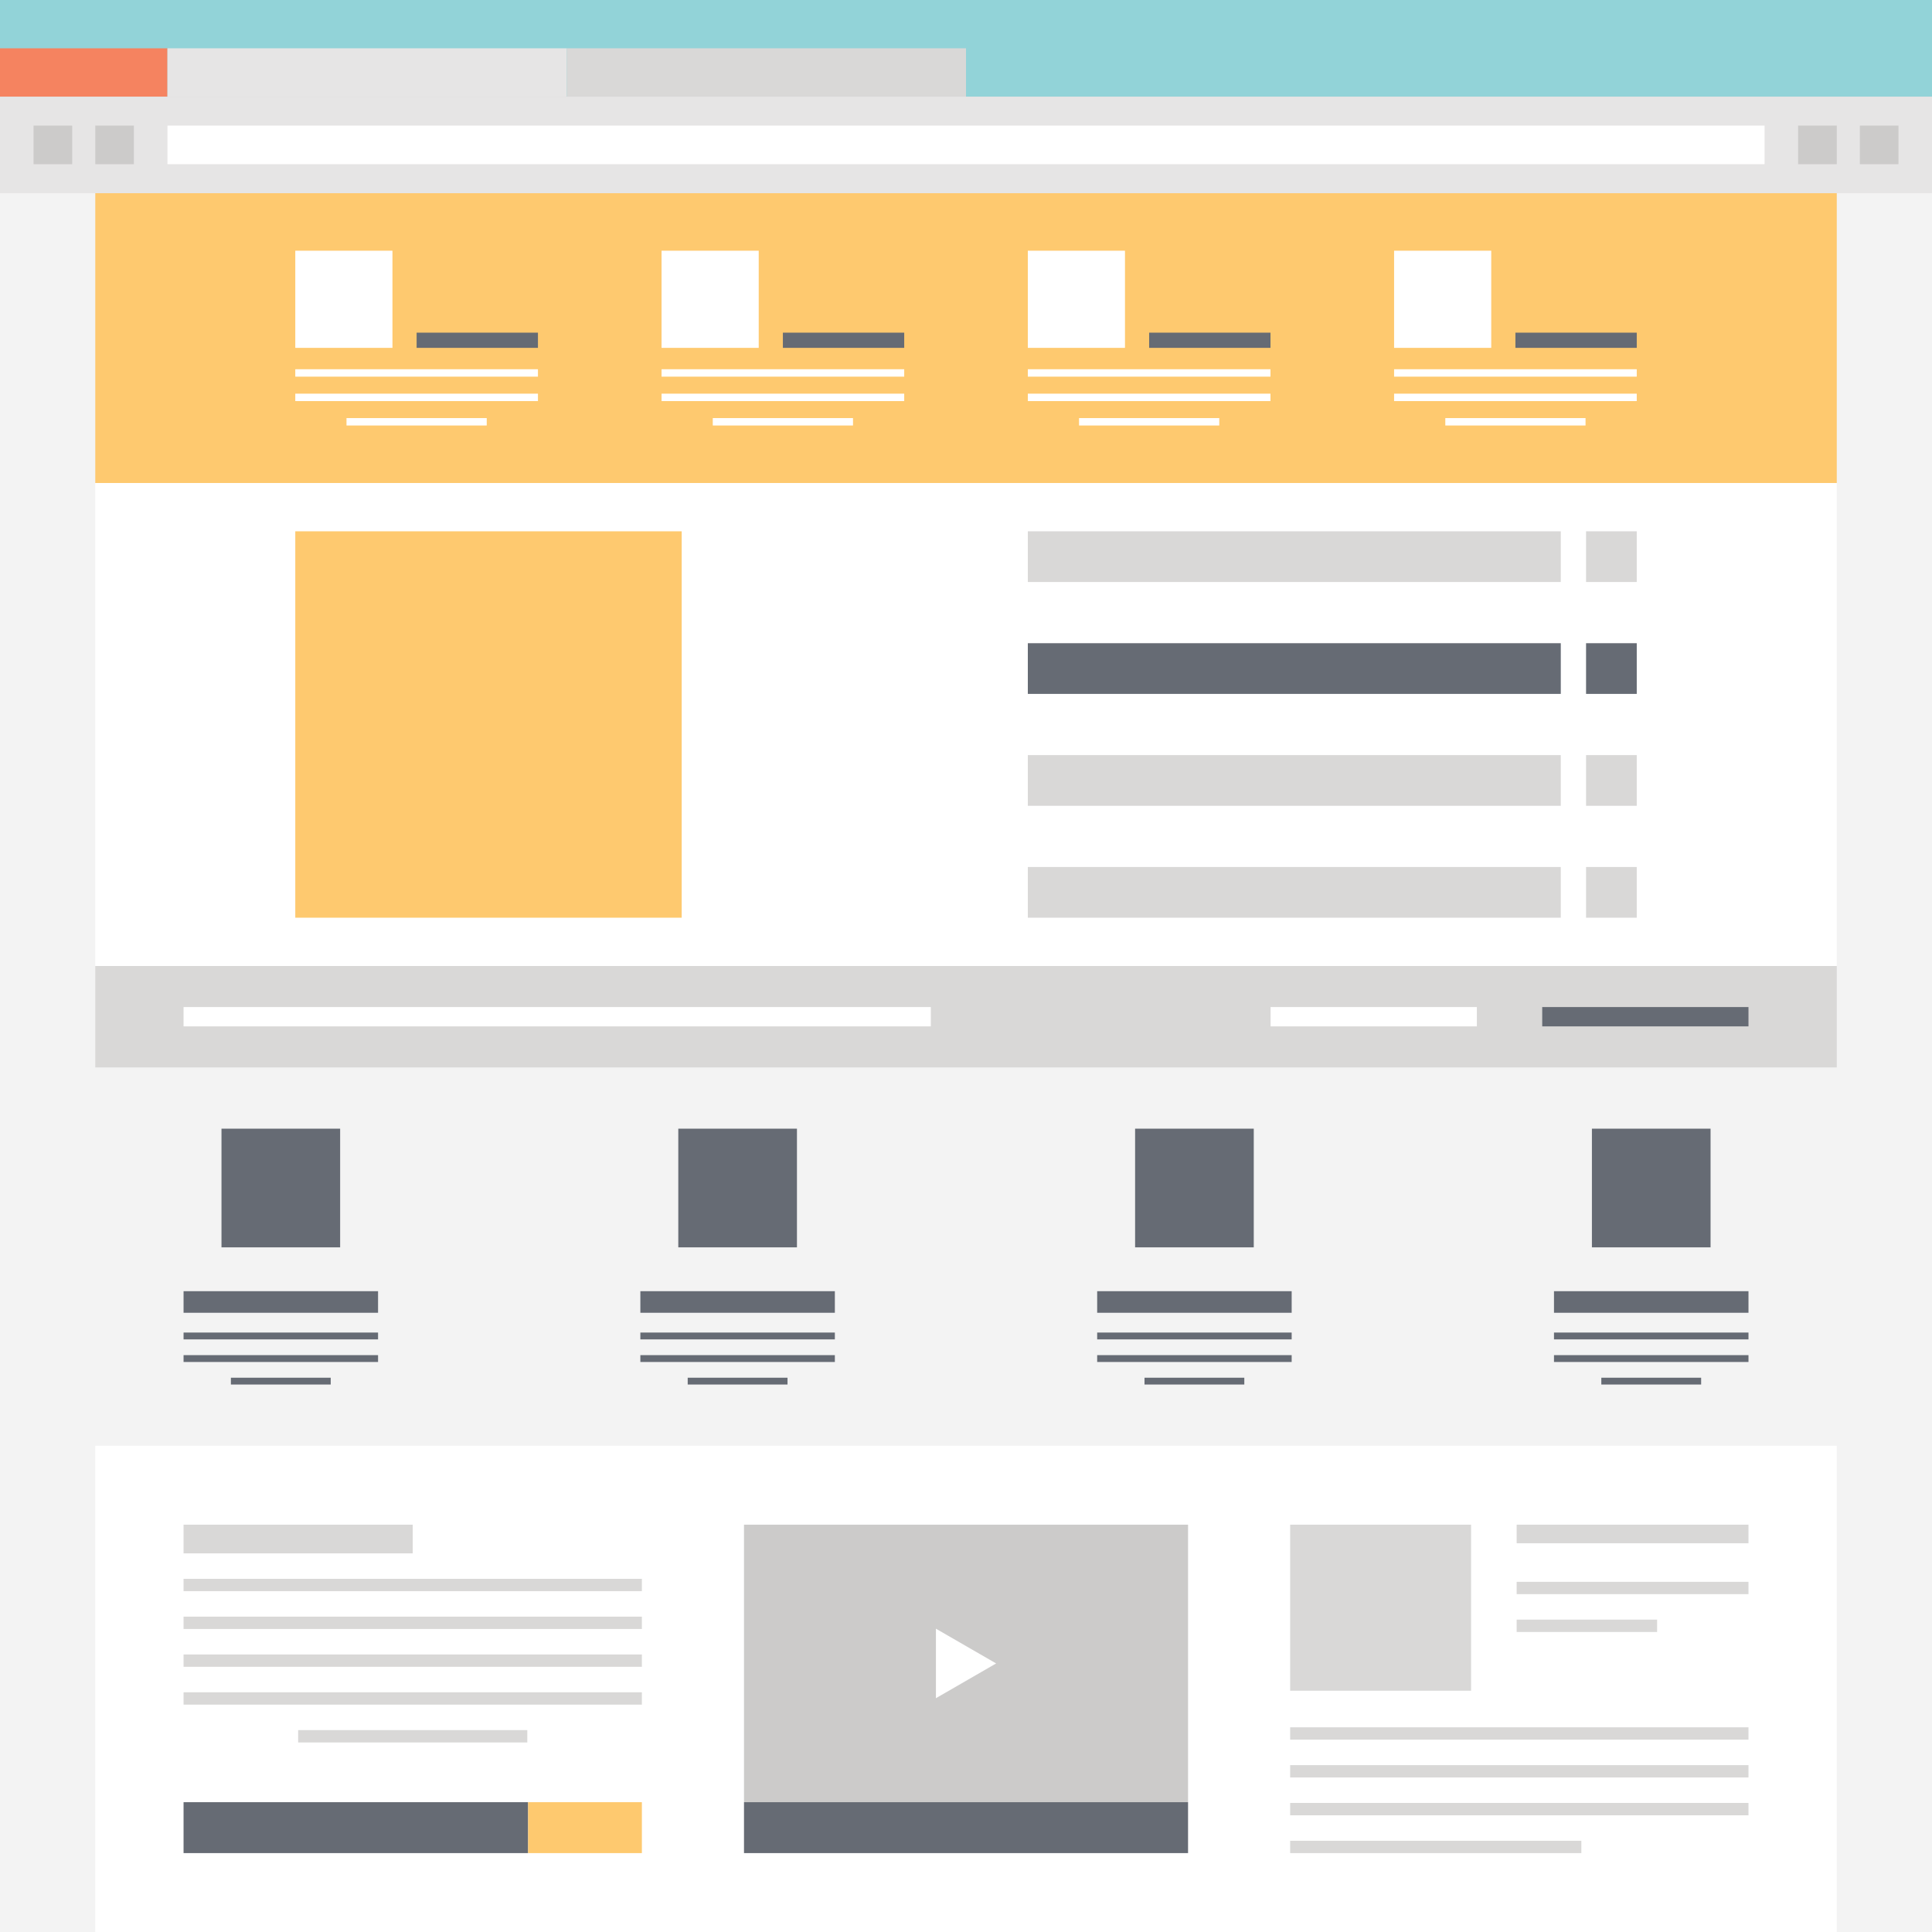 <?xml version="1.0" encoding="utf-8"?>
<!-- Generator: Adobe Illustrator 16.0.0, SVG Export Plug-In . SVG Version: 6.00 Build 0)  -->
<!DOCTYPE svg PUBLIC "-//W3C//DTD SVG 1.1//EN" "http://www.w3.org/Graphics/SVG/1.1/DTD/svg11.dtd">
<svg version="1.1" id="Layer_1" xmlns="http://www.w3.org/2000/svg" xmlns:xlink="http://www.w3.org/1999/xlink" x="0px" y="0px"
	 width="200px" height="200px" viewBox="0 0 200 200" enable-background="new 0 0 200 200" xml:space="preserve">
<rect x="0" y="0" width="200" height="200" fill="#333333" stroke="none"/>
<g>
	<g>
		<rect y="20" fill="#F3F3F3" width="200" height="180"/>
		<rect fill="#92D3D8" width="200" height="10.001"/>
		<rect y="10.001" fill="#E6E5E5" width="200" height="9.999"/>
		<rect x="17.334" y="13" fill="#FFFFFF" width="165.335" height="3.998"/>
		<rect y="5" fill="#F58360" width="17.334" height="5.001"/>
		<rect x="17.334" y="5" fill="#E6E5E5" width="41.334" height="5.001"/>
		<rect x="58.668" y="5" fill="#D9D8D7" width="41.333" height="5.001"/>
		<g>
			<g>
				<rect x="9.863" y="13" fill="#CCCBCA" width="3.997" height="3.998"/>
				<rect x="3.473" y="13" fill="#CCCBCA" width="3.999" height="3.998"/>
				<rect x="192.53" y="13" fill="#CCCBCA" width="3.999" height="3.998"/>
				<rect x="186.141" y="13" fill="#CCCBCA" width="4.001" height="3.998"/>
			</g>
		</g>
	</g>
	<g>
		<g>
			<rect x="9.863" y="100" fill="#D9D8D7" width="180.278" height="10.5"/>
			<g>
				<g>
					<rect x="19.002" y="104.25" fill="#FFFFFF" width="77.355" height="2"/>
					<rect x="131.531" y="104.25" fill="#FFFFFF" width="21.353" height="2"/>
					<rect x="159.65" y="104.25" fill="#666B74" width="21.352" height="2"/>
				</g>
			</g>
		</g>
		<g>
			<rect x="9.863" y="20" fill="#FEC96F" width="180.278" height="30"/>
			<g>
				<g>
					<rect x="30.568" y="25.953" fill="#FFFFFF" width="10.058" height="10.057"/>
					<g>
						<g>
							<rect x="43.128" y="34.437" fill="#666B74" width="12.56" height="1.573"/>
							<rect x="30.568" y="38.224" fill="#FFFFFF" width="25.12" height="0.767"/>
							<rect x="30.568" y="40.753" fill="#FFFFFF" width="25.12" height="0.767"/>
							<rect x="35.87" y="43.28" fill="#FFFFFF" width="14.517" height="0.767"/>
						</g>
					</g>
				</g>
				<g>
					<rect x="68.484" y="25.953" fill="#FFFFFF" width="10.058" height="10.057"/>
					<g>
						<g>
							<rect x="81.044" y="34.437" fill="#666B74" width="12.56" height="1.573"/>
							<rect x="68.484" y="38.224" fill="#FFFFFF" width="25.12" height="0.767"/>
							<rect x="68.484" y="40.753" fill="#FFFFFF" width="25.12" height="0.767"/>
							<rect x="73.786" y="43.28" fill="#FFFFFF" width="14.517" height="0.767"/>
						</g>
					</g>
				</g>
				<g>
					<rect x="106.4" y="25.953" fill="#FFFFFF" width="10.057" height="10.057"/>
					<g>
						<g>
							<rect x="118.96" y="34.437" fill="#666B74" width="12.56" height="1.573"/>
							<rect x="106.4" y="38.224" fill="#FFFFFF" width="25.119" height="0.767"/>
							<rect x="106.4" y="40.753" fill="#FFFFFF" width="25.119" height="0.767"/>
							<rect x="111.702" y="43.28" fill="#FFFFFF" width="14.517" height="0.767"/>
						</g>
					</g>
				</g>
				<g>
					<rect x="144.316" y="25.953" fill="#FFFFFF" width="10.057" height="10.057"/>
					<g>
						<g>
							<rect x="156.876" y="34.437" fill="#666B74" width="12.56" height="1.573"/>
							<rect x="144.316" y="38.224" fill="#FFFFFF" width="25.119" height="0.767"/>
							<rect x="144.316" y="40.753" fill="#FFFFFF" width="25.119" height="0.767"/>
							<rect x="149.618" y="43.28" fill="#FFFFFF" width="14.517" height="0.767"/>
						</g>
					</g>
				</g>
			</g>
		</g>
		<g>
			<rect x="9.863" y="50" fill="#FFFFFF" width="180.278" height="50"/>
			<rect x="30.568" y="55" fill="#FEC96F" width="40" height="40"/>
			<g>
				<g>
					<rect x="106.4" y="55" fill="#D9D8D7" width="55.172" height="5.248"/>
					<rect x="106.4" y="66.584" fill="#666B74" width="55.172" height="5.248"/>
					<rect x="106.4" y="78.168" fill="#D9D8D7" width="55.172" height="5.248"/>
					<rect x="106.4" y="89.752" fill="#D9D8D7" width="55.172" height="5.248"/>
					<rect x="164.188" y="55" fill="#D9D8D7" width="5.248" height="5.248"/>
					<rect x="164.188" y="66.584" fill="#666B74" width="5.248" height="5.248"/>
					<rect x="164.188" y="78.168" fill="#D9D8D7" width="5.248" height="5.248"/>
					<rect x="164.188" y="89.752" fill="#D9D8D7" width="5.248" height="5.248"/>
				</g>
			</g>
		</g>
		<g>
			<g>
				<g>
					<rect x="22.928" y="116.84" fill="#666B74" width="12.283" height="12.285"/>
					<g>
						<g>
							<rect x="19.002" y="133.664" fill="#666B74" width="20.134" height="2.234"/>
							<rect x="19.002" y="137.945" fill="#666B74" width="20.134" height="0.709"/>
							<rect x="19.002" y="140.283" fill="#666B74" width="20.134" height="0.709"/>
							<rect x="23.902" y="142.621" fill="#666B74" width="10.333" height="0.705"/>
						</g>
					</g>
				</g>
			</g>
			<g>
				<g>
					<rect x="70.216" y="116.84" fill="#666B74" width="12.284" height="12.285"/>
					<g>
						<g>
							<rect x="66.29" y="133.664" fill="#666B74" width="20.134" height="2.234"/>
							<rect x="66.29" y="137.945" fill="#666B74" width="20.134" height="0.709"/>
							<rect x="66.29" y="140.283" fill="#666B74" width="20.134" height="0.709"/>
							<rect x="71.19" y="142.621" fill="#666B74" width="10.333" height="0.705"/>
						</g>
					</g>
				</g>
			</g>
			<g>
				<g>
					<rect x="117.505" y="116.84" fill="#666B74" width="12.284" height="12.285"/>
					<g>
						<g>
							<rect x="113.579" y="133.664" fill="#666B74" width="20.134" height="2.234"/>
							<rect x="113.579" y="137.945" fill="#666B74" width="20.134" height="0.709"/>
							<rect x="113.579" y="140.283" fill="#666B74" width="20.134" height="0.709"/>
							<rect x="118.479" y="142.621" fill="#666B74" width="10.332" height="0.705"/>
						</g>
					</g>
				</g>
			</g>
			<g>
				<g>
					<rect x="164.794" y="116.84" fill="#666B74" width="12.283" height="12.285"/>
					<g>
						<g>
							<rect x="160.868" y="133.664" fill="#666B74" width="20.134" height="2.234"/>
							<rect x="160.868" y="137.945" fill="#666B74" width="20.134" height="0.709"/>
							<rect x="160.868" y="140.283" fill="#666B74" width="20.134" height="0.709"/>
							<rect x="165.768" y="142.621" fill="#666B74" width="10.333" height="0.705"/>
						</g>
					</g>
				</g>
			</g>
		</g>
		<g>
			<rect x="9.863" y="149.667" fill="#FFFFFF" width="180.278" height="50.333"/>
			<g>
				<rect x="77.018" y="157.834" fill="#CCCBCA" width="45.969" height="28.729"/>
				<rect x="77.018" y="186.562" fill="#666B74" width="45.969" height="5.271"/>
				<polygon fill="#FFFFFF" points="96.886,168.602 103.119,172.199 96.886,175.797 				"/>
			</g>
			<g>
				<g>
					<g>
						<rect x="19.002" y="157.834" fill="#D9D8D7" width="23.723" height="2.969"/>
						<rect x="19.002" y="163.439" fill="#D9D8D7" width="47.446" height="1.277"/>
						<rect x="19.002" y="167.355" fill="#D9D8D7" width="47.446" height="1.276"/>
						<rect x="19.002" y="171.27" fill="#D9D8D7" width="47.446" height="1.278"/>
						<rect x="19.002" y="175.185" fill="#D9D8D7" width="47.446" height="1.278"/>
						<rect x="30.863" y="179.1" fill="#D9D8D7" width="23.723" height="1.279"/>
					</g>
				</g>
				<g>
					<rect x="19.002" y="186.562" fill="#666B74" width="35.669" height="5.271"/>
					<rect x="54.671" y="186.562" fill="#FEC96F" width="11.776" height="5.271"/>
				</g>
			</g>
			<g>
				<g>
					<g>
						<rect x="133.557" y="178.811" fill="#D9D8D7" width="47.445" height="1.277"/>
						<rect x="133.557" y="182.727" fill="#D9D8D7" width="47.445" height="1.276"/>
						<rect x="133.557" y="186.641" fill="#D9D8D7" width="47.445" height="1.278"/>
						<rect x="133.557" y="190.556" fill="#D9D8D7" width="30.144" height="1.278"/>
					</g>
					<g>
						<rect x="157.004" y="157.834" fill="#D9D8D7" width="23.998" height="1.921"/>
						<rect x="157.004" y="163.75" fill="#D9D8D7" width="23.998" height="1.276"/>
						<rect x="157.004" y="167.664" fill="#D9D8D7" width="14.539" height="1.278"/>
					</g>
					<rect x="133.557" y="157.834" fill="#D9D8D7" width="18.729" height="17.189"/>
				</g>
			</g>
		</g>
	</g>
</g>
</svg>
